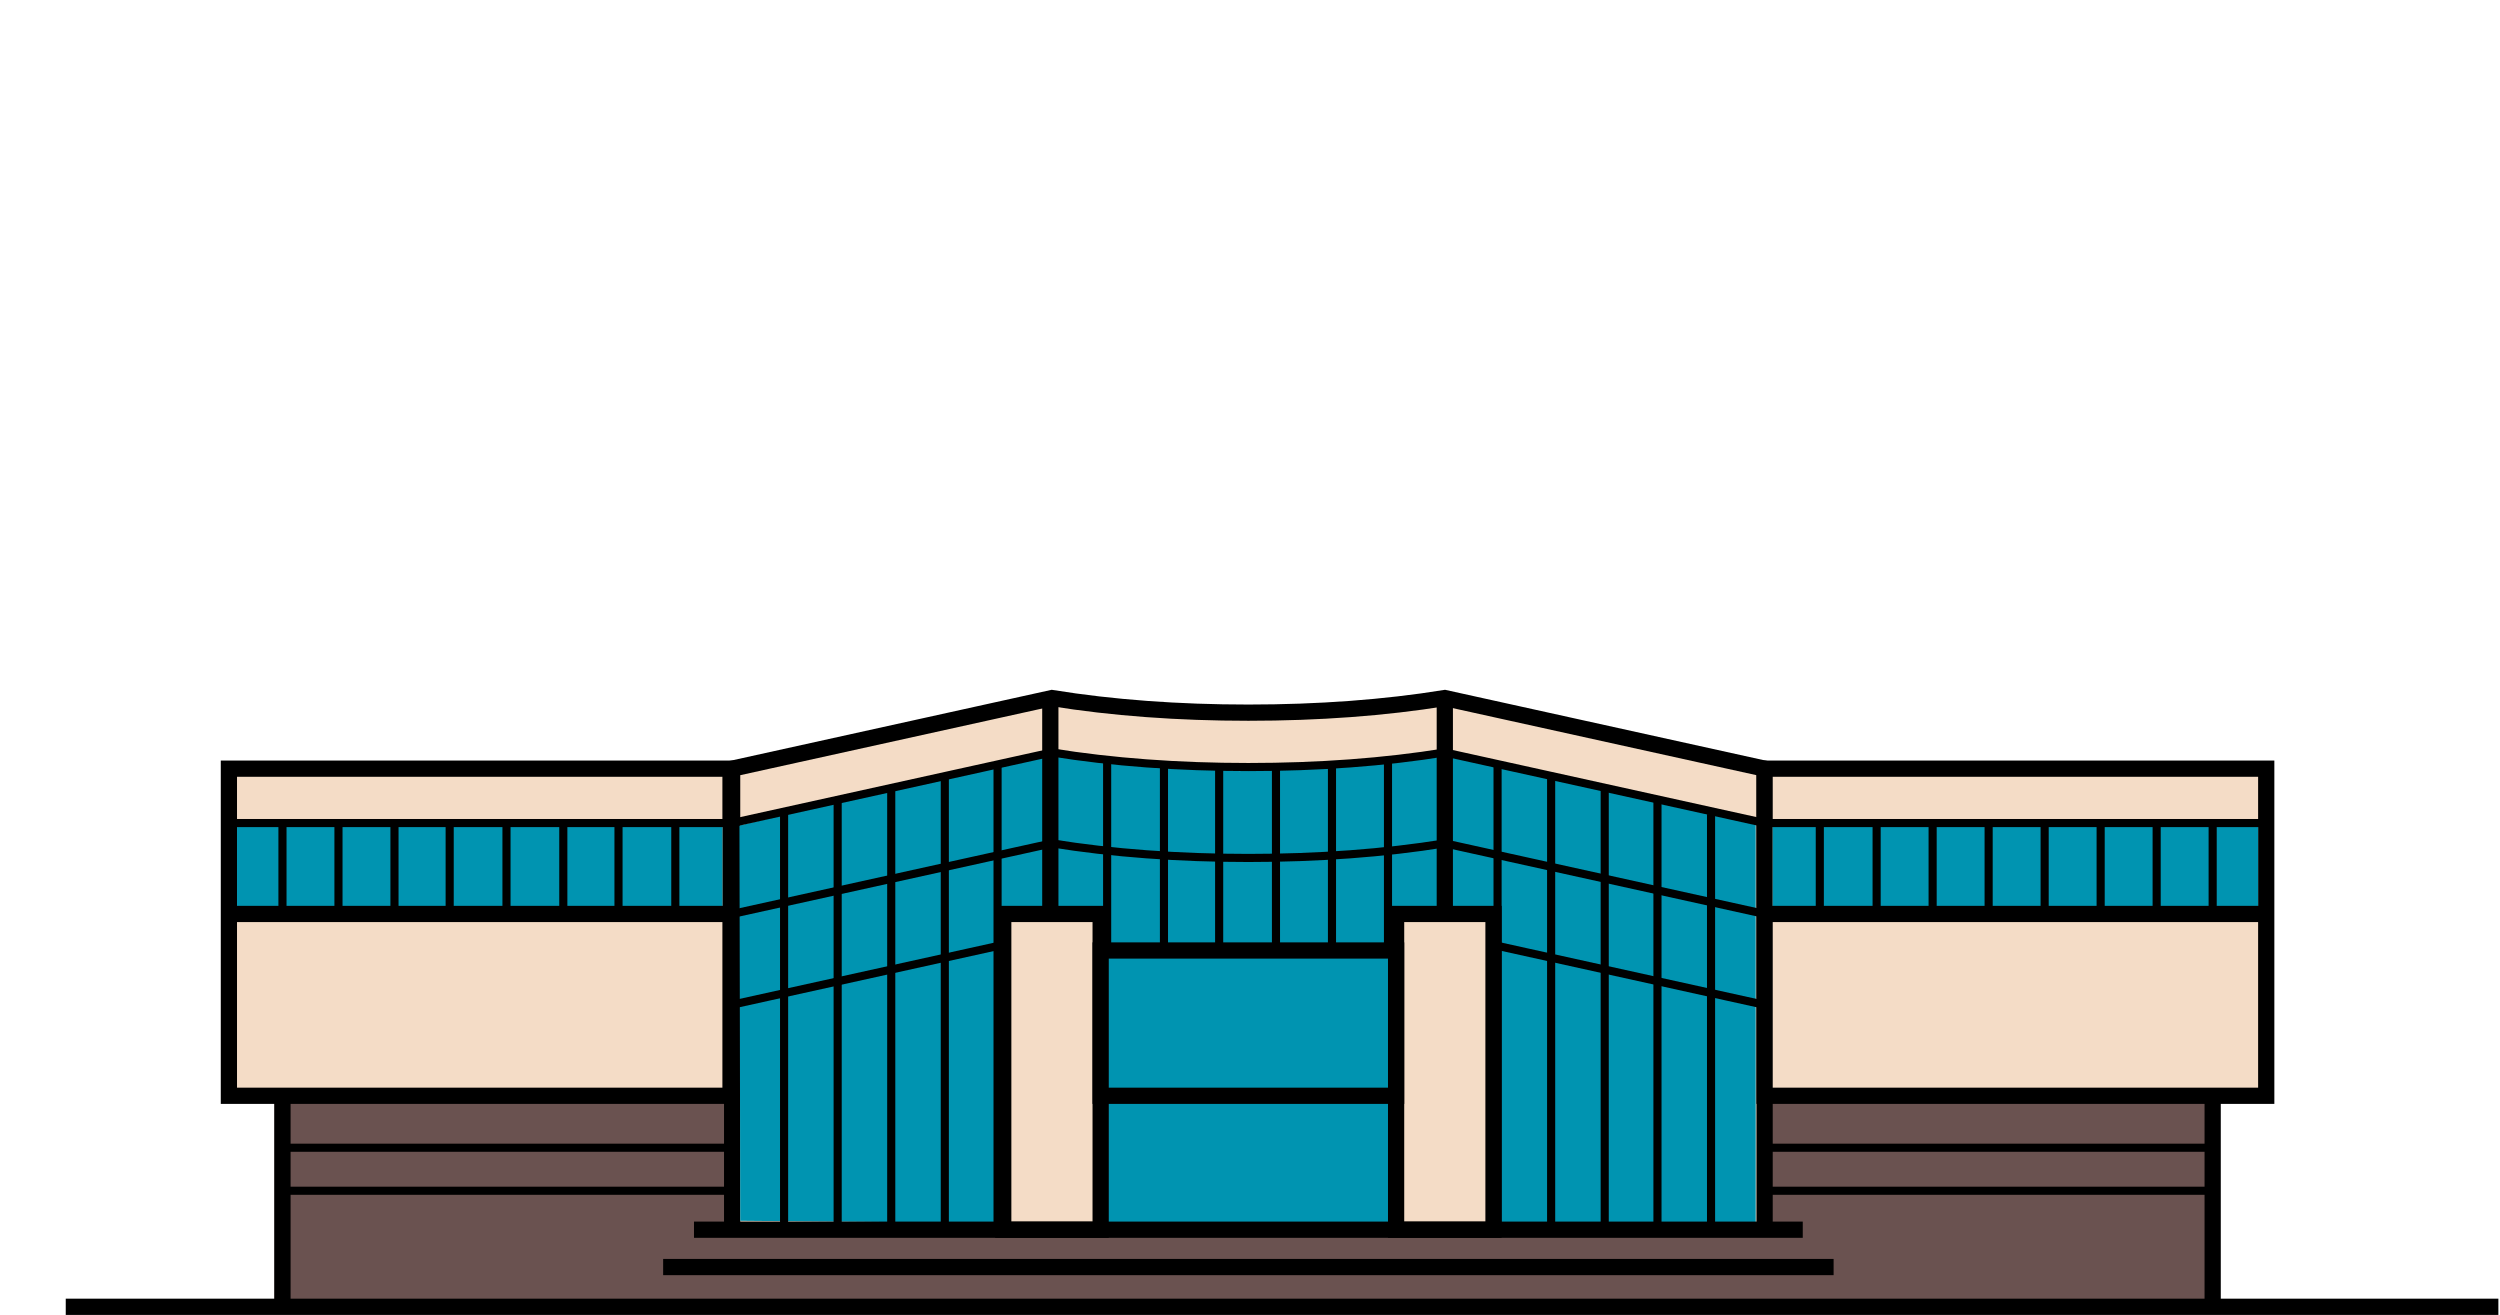 <?xml version="1.0" encoding="utf-8"?>
<!-- Generator: Adobe Illustrator 19.0.0, SVG Export Plug-In . SVG Version: 6.00 Build 0)  -->
<svg version="1.1" id="Layer_1" xmlns="http://www.w3.org/2000/svg" xmlns:xlink="http://www.w3.org/1999/xlink" x="0px" y="0px"
	 viewBox="-297 420.9 308 162" style="enable-background:new -297 420.9 308 162;" xml:space="preserve">
<style type="text/css">
	.st0{fill:#6A5250;}
	.st1{fill:#F4DCC6;stroke:#000000;stroke-width:2;stroke-miterlimit:10;}
	.st2{fill:#0094B1;}
	.st3{fill:none;stroke:#000000;stroke-width:2;stroke-miterlimit:10;}
	.st4{fill:none;stroke:#000000;stroke-miterlimit:10;}
	.st5{fill:#0094B1;stroke:#000000;stroke-width:2;stroke-miterlimit:10;}
	.st6{fill:#6A5250;stroke:#000000;stroke-width:2;stroke-miterlimit:10;}
	.st7{fill:#C0D2DA;stroke:#1C1C1C;stroke-miterlimit:10;}
</style>
<rect x="-263.2" y="555.9" class="st0" width="238.8" height="26"/>
<path id="XMLID_2039_" class="st1" d="M-79.6,572.4v-56.8l-39.4-8.7c-7.4,1.2-15.6,1.8-24.2,1.8s-16.8-0.6-24.2-1.8l-39.4,8.7v56.8"
	/>
<rect id="XMLID_2060_" x="-79.6" y="515.6" class="st1" width="61.8" height="40.3"/>
<rect id="XMLID_2084_" x="-268.8" y="515.6" class="st1" width="61.8" height="40.3"/>
<rect x="-267.8" y="522.6" class="st2" width="59.8" height="11"/>
<rect x="-78.6" y="522.3" class="st2" width="59.8" height="11"/>
<polygon class="st2" points="-80.7,572.4 -205.8,571.3 -205.9,522.6 -168.5,513.6 -144.3,515.9 -119.6,513.7 -80.7,522.3 "/>
<line id="XMLID_2088_" class="st3" x1="-288.9" y1="581.9" x2="10.8" y2="581.9"/>
<g id="XMLID_2073_">
	<path id="XMLID_2037_" class="st4" d="M-79.6,522.3l-39.4-8.7c-7.4,1.2-15.6,1.8-24.2,1.8s-16.8-0.6-24.2-1.8l-39.4,8.7"/>
	<path id="XMLID_2046_" class="st4" d="M-79.6,533.5l-39.4-8.7c-7.4,1.2-15.6,1.8-24.2,1.8s-16.8-0.6-24.2-1.8l-39.4,8.7"/>
	<line id="XMLID_2063_" class="st4" x1="-173.4" y1="537.3" x2="-206.9" y2="544.7"/>
	<line id="XMLID_2036_" class="st4" x1="-79.6" y1="544.7" x2="-113.1" y2="537.3"/>
	<rect id="XMLID_2031_" x="-173.4" y="533.5" class="st1" width="12" height="38.9"/>
	<rect id="XMLID_2035_" x="-125" y="533.5" class="st1" width="12" height="38.9"/>
	<line id="XMLID_2030_" class="st3" x1="-167.6" y1="506.9" x2="-167.6" y2="533.5"/>
	<line id="XMLID_2032_" class="st3" x1="-119" y1="506.9" x2="-119" y2="533.5"/>
	<rect id="XMLID_2033_" x="-161.4" y="538" class="st5" width="36.4" height="17.9"/>
	<line id="XMLID_2034_" class="st3" x1="-211.5" y1="572.4" x2="-74.9" y2="572.4"/>
	<line id="XMLID_2038_" class="st3" x1="-215.3" y1="577" x2="-71.1" y2="577"/>
	<g id="XMLID_2040_">
		<line id="XMLID_2041_" class="st4" x1="-200.4" y1="572.4" x2="-200.4" y2="521.2"/>
		<line id="XMLID_2042_" class="st4" x1="-193.8" y1="572.4" x2="-193.8" y2="519.2"/>
		<line id="XMLID_2043_" class="st4" x1="-187.2" y1="572.4" x2="-187.2" y2="517.9"/>
		<line id="XMLID_2044_" class="st4" x1="-180.6" y1="572.4" x2="-180.6" y2="516.4"/>
		<line id="XMLID_2045_" class="st4" x1="-174.1" y1="572.4" x2="-174.1" y2="515"/>
	</g>
	<g id="XMLID_2047_">
		<line id="XMLID_2059_" class="st4" x1="-86.2" y1="572.4" x2="-86.2" y2="521.2"/>
		<line id="XMLID_2058_" class="st4" x1="-92.8" y1="572.4" x2="-92.8" y2="519.2"/>
		<line id="XMLID_2057_" class="st4" x1="-99.3" y1="572.4" x2="-99.3" y2="517.9"/>
		<line id="XMLID_2056_" class="st4" x1="-105.9" y1="572.4" x2="-105.9" y2="516.4"/>
		<line id="XMLID_2055_" class="st4" x1="-112.5" y1="572.4" x2="-112.5" y2="515"/>
	</g>
	<g id="XMLID_2048_">
		<line id="XMLID_2054_" class="st4" x1="-160.6" y1="538.5" x2="-160.6" y2="514.5"/>
		<line id="XMLID_2053_" class="st4" x1="-153.6" y1="538.5" x2="-153.6" y2="515.4"/>
		<line id="XMLID_2052_" class="st4" x1="-146.8" y1="538.5" x2="-146.8" y2="515.4"/>
		<line id="XMLID_2051_" class="st4" x1="-139.8" y1="538.5" x2="-139.8" y2="515.4"/>
		<line id="XMLID_2050_" class="st4" x1="-132.9" y1="538.5" x2="-132.9" y2="515.4"/>
		<line id="XMLID_2049_" class="st4" x1="-126" y1="538.5" x2="-126" y2="514.5"/>
	</g>
	<g id="XMLID_2065_">
		<line id="XMLID_2070_" class="st4" x1="-72.8" y1="533.5" x2="-72.8" y2="522.7"/>
		<line id="XMLID_2069_" class="st4" x1="-65.8" y1="533.5" x2="-65.8" y2="522.7"/>
		<line id="XMLID_2068_" class="st4" x1="-58.9" y1="533.5" x2="-58.9" y2="522.7"/>
		<line id="XMLID_2067_" class="st4" x1="-52" y1="533.5" x2="-52" y2="522.7"/>
		<line id="XMLID_2066_" class="st4" x1="-45.1" y1="533.5" x2="-45.1" y2="522.3"/>
		<line id="XMLID_2072_" class="st4" x1="-38.2" y1="533.5" x2="-38.2" y2="522.3"/>
		<line id="XMLID_2074_" class="st4" x1="-31.3" y1="533.5" x2="-31.3" y2="522.3"/>
		<line id="XMLID_2076_" class="st4" x1="-24.4" y1="533.5" x2="-24.4" y2="522.3"/>
	</g>
	<line id="XMLID_2061_" class="st3" x1="-79.6" y1="533.5" x2="-17.9" y2="533.5"/>
	<line id="XMLID_2062_" class="st4" x1="-79.6" y1="522.3" x2="-17.9" y2="522.3"/>
	<line id="XMLID_2064_" class="st3" x1="-24.4" y1="555.9" x2="-24.4" y2="581.9"/>
	<line id="XMLID_2071_" class="st4" x1="-79.6" y1="562.3" x2="-24.4" y2="562.3"/>
	<line id="XMLID_2075_" class="st4" x1="-79.6" y1="567.6" x2="-24.4" y2="567.6"/>
	<g id="XMLID_2085_">
		<line id="XMLID_2095_" class="st4" x1="-213.8" y1="533.5" x2="-213.8" y2="522.7"/>
		<line id="XMLID_2094_" class="st4" x1="-220.8" y1="533.5" x2="-220.8" y2="522.7"/>
		<line id="XMLID_2093_" class="st4" x1="-227.6" y1="533.5" x2="-227.6" y2="522.7"/>
		<line id="XMLID_2092_" class="st4" x1="-234.6" y1="533.5" x2="-234.6" y2="522.7"/>
		<line id="XMLID_2091_" class="st4" x1="-241.6" y1="533.5" x2="-241.6" y2="522.3"/>
		<line id="XMLID_2090_" class="st4" x1="-248.4" y1="533.5" x2="-248.4" y2="522.3"/>
		<line id="XMLID_2089_" class="st4" x1="-255.3" y1="533.5" x2="-255.3" y2="522.3"/>
		<line id="XMLID_2086_" class="st4" x1="-262.2" y1="533.5" x2="-262.2" y2="522.3"/>
	</g>
	<line id="XMLID_2083_" class="st3" x1="-206.9" y1="533.5" x2="-268.8" y2="533.5"/>
	<line id="XMLID_2082_" class="st4" x1="-206.9" y1="522.3" x2="-268.8" y2="522.3"/>
	<line id="XMLID_2079_" class="st3" x1="-262.2" y1="555.9" x2="-262.2" y2="581.9"/>
	<line id="XMLID_2078_" class="st4" x1="-206.9" y1="562.3" x2="-262.2" y2="562.3"/>
	<line id="XMLID_2077_" class="st4" x1="-206.9" y1="567.6" x2="-262.2" y2="567.6"/>
</g>
<rect x="-479.1" y="670.3" class="st6" width="96.4" height="40.8"/>
<rect id="XMLID_788_" x="-388.8" y="654.4" class="st7" width="12.2" height="19"/>
</svg>
